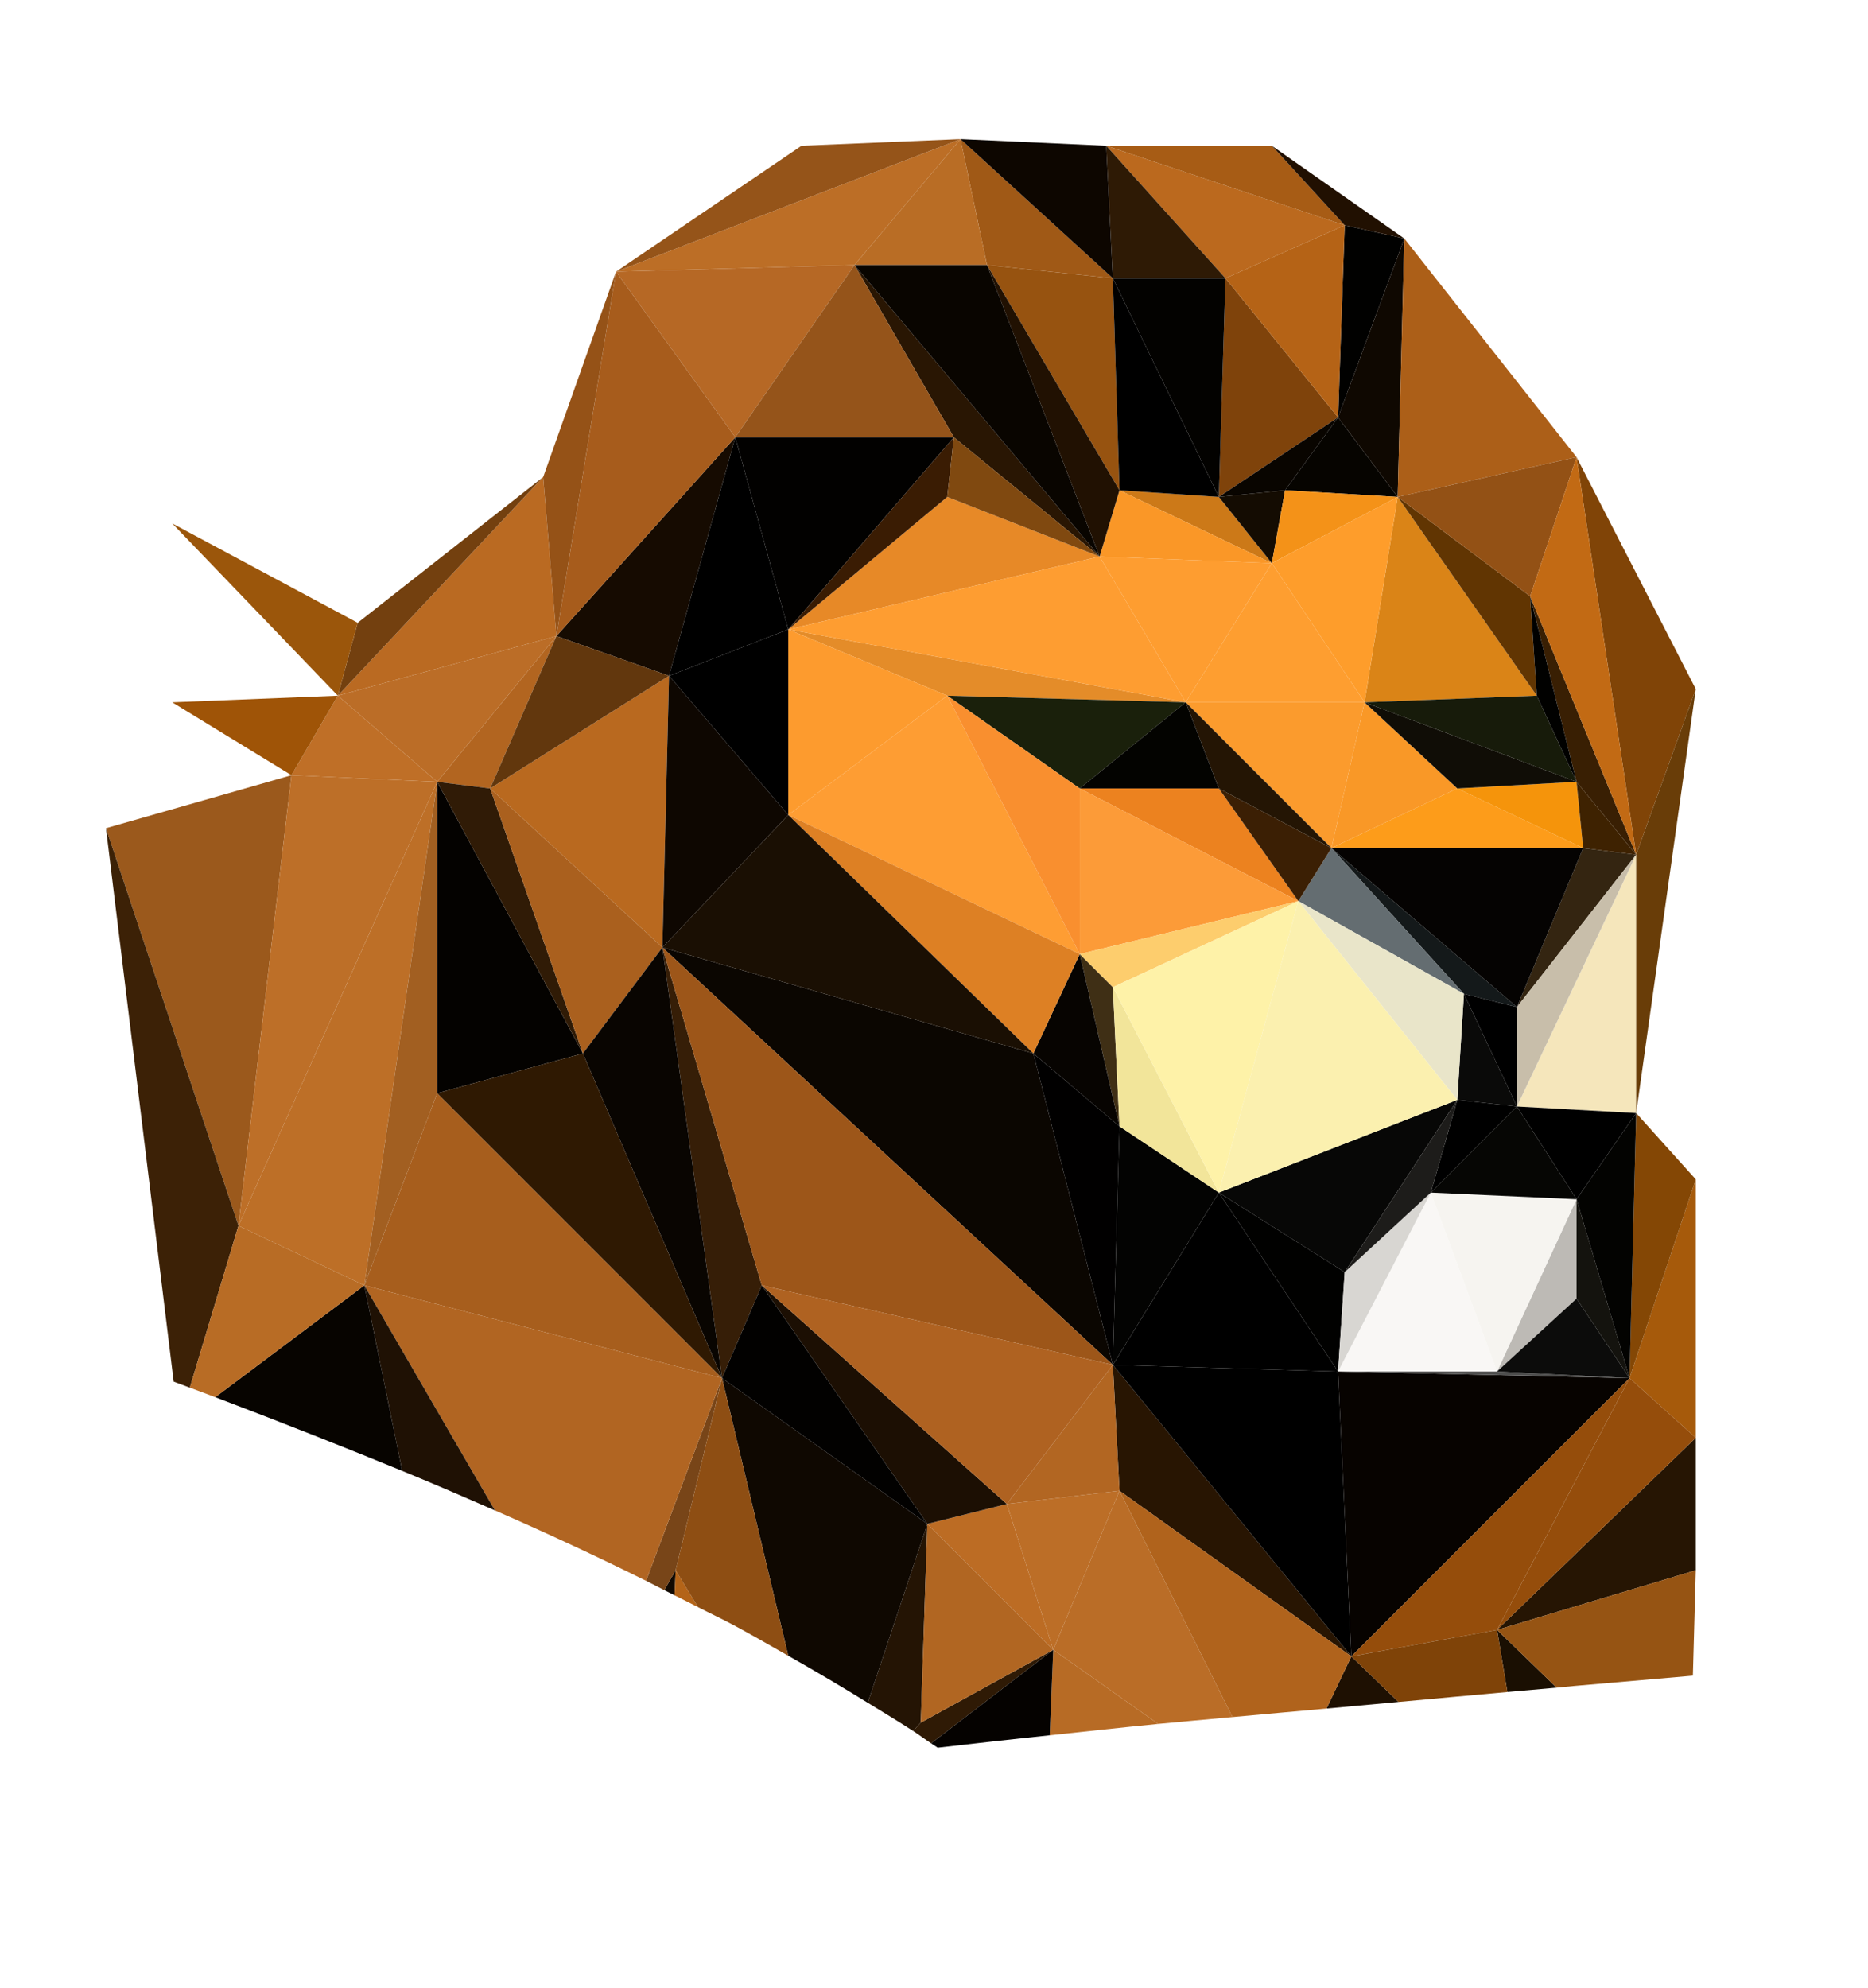 <?xml version="1.0" encoding="UTF-8" standalone="no"?>
<!DOCTYPE svg PUBLIC "-//W3C//DTD SVG 1.1//EN" "http://www.w3.org/Graphics/SVG/1.1/DTD/svg11.dtd">

<!-- Created with Vectornator (http://vectornator.io/) -->
<svg
  height="100%"
  stroke-miterlimit="10"
  style="
    fill-rule: nonzero;
    clip-rule: evenodd;
    stroke-linecap: round;
    stroke-linejoin: round;
  "
  version="1.1"
  viewBox="0 0 282 300"
  width="100%"
  xml:space="preserve"
  xmlns="http://www.w3.org/2000/svg"
  xmlns:vectornator="http://vectornator.io"
  xmlns:xlink="http://www.w3.org/1999/xlink"
>
  <defs />
  <g id="Layer-1" vectornator:layerName="Layer 1" visibility="hidden">
    <path
      d="M39.691 246.771L254.816 246.771L254.816 276.857L39.691 276.857L39.691 246.771Z"
      fill="#0d0700"
      fill-rule="evenodd"
      opacity="1"
      stroke="none"
    />
  </g>
  <g id="Untitled" vectornator:layerName="Untitled">
    <path
      d="M201 128L221 150L229 152L201 128Z"
      fill="#14191a"
      fill-rule="evenodd"
      opacity="1"
      stroke="none"
    />
    <path
      d="M226 207L238 181L238 196L226 207Z"
      fill="#bdbab5"
      fill-rule="evenodd"
      opacity="1"
      stroke="none"
    />
    <path
      d="M163 144L168 149L169 170L163 144Z"
      fill="#3f2f15"
      fill-rule="evenodd"
      opacity="1"
      stroke="none"
    />
    <path
      d="M196 136L201 128L221 150L196 136Z"
      fill="#646d71"
      fill-rule="evenodd"
      opacity="1"
      stroke="none"
    />
    <path
      d="M129 40L144 66L166 84L129 40Z"
      fill="#291603"
      fill-rule="evenodd"
      opacity="1"
      stroke="none"
    />
    <path
      d="M226 246L227.562 255.375C230.487 255.119 231.897 254.988 235 254.719L226 246Z"
      fill="#1a0f02"
      fill-rule="evenodd"
      opacity="1"
      stroke="none"
    />
    <path
      d="M140 230L131 257C133.285 258.411 135.63 259.809 137.844 261.25L139 260L140 230Z"
      fill="#241404"
      fill-rule="evenodd"
      opacity="1"
      stroke="none"
    />
    <path
      d="M166 84L179 106L192 85L166 84Z"
      fill="#fe9d30"
      fill-rule="evenodd"
      opacity="1"
      stroke="none"
    />
    <path
      d="M44 117L51 105L66 118L44 117Z"
      fill="#bf6f27"
      fill-rule="evenodd"
      opacity="1"
      stroke="none"
    />
    <path
      d="M226 246L256 217L256 237L226 246Z"
      fill="#261503"
      fill-rule="evenodd"
      opacity="1"
      stroke="none"
    />
    <path
      d="M93 41L129 40L145 21L93 41Z"
      fill="#bc6e26"
      fill-rule="evenodd"
      opacity="1"
      stroke="none"
    />
    <path
      d="M159 249L158.469 261.906C163.583 261.372 169.199 260.737 174.844 260.188L159 249Z"
      fill="#b76b25"
      fill-rule="evenodd"
      opacity="1"
      stroke="none"
    />
    <path
      d="M51 105L82 72L84 96L51 105Z"
      fill="#ba6a22"
      fill-rule="evenodd"
      opacity="1"
      stroke="none"
    />
    <path
      d="M229 167L247 129L247 168L229 167Z"
      fill="#f5e6bb"
      fill-rule="evenodd"
      opacity="1"
      stroke="none"
    />
    <path
      d="M119 95L143 105L179 106L119 95Z"
      fill="#e48c29"
      fill-rule="evenodd"
      opacity="1"
      stroke="none"
    />
    <path
      d="M149 40L168 42L169 74L149 40Z"
      fill="#975310"
      fill-rule="evenodd"
      opacity="1"
      stroke="none"
    />
    <path
      d="M66 165L55 194L109 208L66 165Z"
      fill="#a75e1d"
      fill-rule="evenodd"
      opacity="1"
      stroke="none"
    />
    <path
      d="M100 143L168 206L156 159L100 143Z"
      fill="#0b0601"
      fill-rule="evenodd"
      opacity="1"
      stroke="none"
    />
    <path
      d="M66 118L74 119L84 96L66 118Z"
      fill="#b26520"
      fill-rule="evenodd"
      opacity="1"
      stroke="none"
    />
    <path
      d="M109 208L119 249.906C123.105 252.228 127.105 254.595 131 257L140 230L109 208Z"
      fill="#0f0801"
      fill-rule="evenodd"
      opacity="1"
      stroke="none"
    />
    <path
      d="M152 227L140 230L159 249L152 227Z"
      fill="#bc6c24"
      fill-rule="evenodd"
      opacity="1"
      stroke="none"
    />
    <path
      d="M145 21L149 40L168 42L145 21Z"
      fill="#a05916"
      fill-rule="evenodd"
      opacity="1"
      stroke="none"
    />
    <path
      d="M201 128L220 119L239 128L201 128Z"
      fill="#fd9c1a"
      fill-rule="evenodd"
      opacity="1"
      stroke="none"
    />
    <path
      d="M184 180L168 206L202 207L184 180Z"
      fill="#000000"
      fill-rule="evenodd"
      opacity="1"
      stroke="none"
    />
    <path
      d="M163 119L184 119L196 136L163 119Z"
      fill="#ec821f"
      fill-rule="evenodd"
      opacity="1"
      stroke="none"
    />
    <path
      d="M74 119L100 143L101 102L74 119Z"
      fill="#b9691f"
      fill-rule="evenodd"
      opacity="1"
      stroke="none"
    />
    <path
      d="M169 74L184 75L192 85L169 74Z"
      fill="#cc7918"
      fill-rule="evenodd"
      opacity="1"
      stroke="none"
    />
    <path
      d="M129 40L145 21L149 40L129 40Z"
      fill="#b96d25"
      fill-rule="evenodd"
      opacity="1"
      stroke="none"
    />
    <path
      d="M119 95L143 75L166 84L119 95Z"
      fill="#e78927"
      fill-rule="evenodd"
      opacity="1"
      stroke="none"
    />
    <path
      d="M238 181L238 196L246 208L238 181Z"
      fill="#14130e"
      fill-rule="evenodd"
      opacity="1"
      stroke="none"
    />
    <path
      d="M163 119L163 144L196 136L163 119Z"
      fill="#fc9b38"
      fill-rule="evenodd"
      opacity="1"
      stroke="none"
    />
    <path
      d="M167 22L185 42L203 34L167 22Z"
      fill="#bb691e"
      fill-rule="evenodd"
      opacity="1"
      stroke="none"
    />
    <path
      d="M16 125L36 185L44 117L16 125Z"
      fill="#9b591c"
      fill-rule="evenodd"
      opacity="1"
      stroke="none"
    />
    <path
      d="M166 84L169 74L192 85L166 84Z"
      fill="#fa9727"
      fill-rule="evenodd"
      opacity="1"
      stroke="none"
    />
    <path
      d="M202 207L216 180L226 207L202 207Z"
      fill="#f9f7f5"
      fill-rule="evenodd"
      opacity="1"
      stroke="none"
    />
    <path
      d="M16 125L26.219 208.531C27.01 208.829 27.879 209.143 28.656 209.438L36 185L16 125Z"
      fill="#3c2106"
      fill-rule="evenodd"
      opacity="1"
      stroke="none"
    />
    <path
      d="M84 96L101 102L111 66L84 96Z"
      fill="#160b01"
      fill-rule="evenodd"
      opacity="1"
      stroke="none"
    />
    <path
      d="M238 69L247 129L256 104L238 69Z"
      fill="#804407"
      fill-rule="evenodd"
      opacity="1"
      stroke="none"
    />
    <path
      d="M36 185L55 194L66 118L36 185Z"
      fill="#bd6f27"
      fill-rule="evenodd"
      opacity="1"
      stroke="none"
    />
    <path
      d="M202 63L203 34L212 36L202 63Z"
      fill="#010100"
      fill-rule="evenodd"
      opacity="1"
      stroke="none"
    />
    <path
      d="M246 208L256 178L256 217L246 208Z"
      fill="#a65a0b"
      fill-rule="evenodd"
      opacity="1"
      stroke="none"
    />
    <path
      d="M184 75L185 42L202 63L184 75Z"
      fill="#7f430b"
      fill-rule="evenodd"
      opacity="1"
      stroke="none"
    />
    <path
      d="M184 119L196 136L201 128L184 119Z"
      fill="#3b1f04"
      fill-rule="evenodd"
      opacity="1"
      stroke="none"
    />
    <path
      d="M179 106L192 85L206 106L179 106Z"
      fill="#fe9e30"
      fill-rule="evenodd"
      opacity="1"
      stroke="none"
    />
    <path
      d="M206 106L211 75L232 105L206 106Z"
      fill="#da8417"
      fill-rule="evenodd"
      opacity="1"
      stroke="none"
    />
    <path
      d="M229 152L239 128L247 129L229 152Z"
      fill="#342511"
      fill-rule="evenodd"
      opacity="1"
      stroke="none"
    />
    <path
      d="M201 128L206 106L220 119L201 128Z"
      fill="#f99827"
      fill-rule="evenodd"
      opacity="1"
      stroke="none"
    />
    <path
      d="M229 152L229 167L247 129L229 152Z"
      fill="#c8beaa"
      fill-rule="evenodd"
      opacity="1"
      stroke="none"
    />
    <path
      d="M167 22L192 22L203 34L167 22Z"
      fill="#a75c15"
      fill-rule="evenodd"
      opacity="1"
      stroke="none"
    />
    <path
      d="M163 144L168 149L196 136L163 144Z"
      fill="#fdcd6d"
      fill-rule="evenodd"
      opacity="1"
      stroke="none"
    />
    <path
      d="M102 237L100.281 240C100.798 240.261 101.327 240.518 101.844 240.781L102 237Z"
      fill="#110901"
      fill-rule="evenodd"
      opacity="1"
      stroke="none"
    />
    <path
      d="M143 105L163 119L179 106L143 105Z"
      fill="#1a200b"
      fill-rule="evenodd"
      opacity="1"
      stroke="none"
    />
    <path
      d="M206 106L232 105L238 118L206 106Z"
      fill="#171b0a"
      fill-rule="evenodd"
      opacity="1"
      stroke="none"
    />
    <path
      d="M101 102L111 66L119 95L101 102Z"
      fill="#000000"
      fill-rule="evenodd"
      opacity="1"
      stroke="none"
    />
    <path
      d="M51 105L54 94L82 72L51 105Z"
      fill="#73400f"
      fill-rule="evenodd"
      opacity="1"
      stroke="none"
    />
    <path
      d="M184 180L203 192L220 166L184 180Z"
      fill="#070706"
      fill-rule="evenodd"
      opacity="1"
      stroke="none"
    />
    <path
      d="M168 206L169 225L204 250L168 206Z"
      fill="#281502"
      fill-rule="evenodd"
      opacity="1"
      stroke="none"
    />
    <path
      d="M109 208L97.531 238.594C98.447 239.049 99.368 239.538 100.281 240L102 237L109 208Z"
      fill="#784518"
      fill-rule="evenodd"
      opacity="1"
      stroke="none"
    />
    <path
      d="M204 250L200.25 257.875C203.724 257.558 207.361 257.211 211.125 256.875L204 250Z"
      fill="#1e1002"
      fill-rule="evenodd"
      opacity="1"
      stroke="none"
    />
    <path
      d="M184 180L202 207L203 192L184 180Z"
      fill="#010100"
      fill-rule="evenodd"
      opacity="1"
      stroke="none"
    />
    <path
      d="M179 106L201 128L206 106L179 106Z"
      fill="#fb9b2d"
      fill-rule="evenodd"
      opacity="1"
      stroke="none"
    />
    <path
      d="M168 42L169 74L184 75L168 42Z"
      fill="#000000"
      fill-rule="evenodd"
      opacity="1"
      stroke="none"
    />
    <path
      d="M202 207L204 250L246 208L202 207Z"
      fill="#070300"
      fill-rule="evenodd"
      opacity="1"
      stroke="none"
    />
    <path
      d="M194 74L202 63L211 75L194 74Z"
      fill="#060400"
      fill-rule="evenodd"
      opacity="1"
      stroke="none"
    />
    <path
      d="M169 225L152 227L159 249L169 225Z"
      fill="#bc6e27"
      fill-rule="evenodd"
      opacity="1"
      stroke="none"
    />
    <path
      d="M169 170L168 206L184 180L169 170Z"
      fill="#030302"
      fill-rule="evenodd"
      opacity="1"
      stroke="none"
    />
    <path
      d="M111 66L119 95L144 66L111 66Z"
      fill="#020100"
      fill-rule="evenodd"
      opacity="1"
      stroke="none"
    />
    <path
      d="M55 194L74.719 227.969C82.65 231.437 90.296 234.995 97.531 238.594L109 208L55 194Z"
      fill="#b16522"
      fill-rule="evenodd"
      opacity="1"
      stroke="none"
    />
    <path
      d="M220 119L238 118L239 128L220 119Z"
      fill="#f5940b"
      fill-rule="evenodd"
      opacity="1"
      stroke="none"
    />
    <path
      d="M149 40L166 84L169 74L149 40Z"
      fill="#211102"
      fill-rule="evenodd"
      opacity="1"
      stroke="none"
    />
    <path
      d="M168 149L169 170L184 180L168 149Z"
      fill="#f2e59a"
      fill-rule="evenodd"
      opacity="1"
      stroke="none"
    />
    <path
      d="M192 22L203 34L212 36L192 22Z"
      fill="#211001"
      fill-rule="evenodd"
      opacity="1"
      stroke="none"
    />
    <path
      d="M202 63L211 75L212 36L202 63Z"
      fill="#0f0801"
      fill-rule="evenodd"
      opacity="1"
      stroke="none"
    />
    <path
      d="M211 75L231 90L232 105L211 75Z"
      fill="#613502"
      fill-rule="evenodd"
      opacity="1"
      stroke="none"
    />
    <path
      d="M55 194L60.719 222C65.583 223.998 70.305 226.039 74.719 227.969L55 194Z"
      fill="#1f1104"
      fill-rule="evenodd"
      opacity="1"
      stroke="none"
    />
    <path
      d="M36 185L44 117L66 118L36 185Z"
      fill="#bd6f28"
      fill-rule="evenodd"
      opacity="1"
      stroke="none"
    />
    <path
      d="M231 90L238 118L247 129L231 90Z"
      fill="#391f03"
      fill-rule="evenodd"
      opacity="1"
      stroke="none"
    />
    <path
      d="M229 167L238 181L247 168L229 167Z"
      fill="#000000"
      fill-rule="evenodd"
      opacity="1"
      stroke="none"
    />
    <path
      d="M159 249L139 260L137.844 261.25C138.78 261.86 139.639 262.51 140.562 263.125L159 249Z"
      fill="#2f1a05"
      fill-rule="evenodd"
      opacity="1"
      stroke="none"
    />
    <path
      d="M168 42L184 75L185 42L168 42Z"
      fill="#030200"
      fill-rule="evenodd"
      opacity="1"
      stroke="none"
    />
    <path
      d="M185 42L202 63L203 34L185 42Z"
      fill="#b56316"
      fill-rule="evenodd"
      opacity="1"
      stroke="none"
    />
    <path
      d="M168 149L184 180L196 136L168 149Z"
      fill="#fef2a8"
      fill-rule="evenodd"
      opacity="1"
      stroke="none"
    />
    <path
      d="M159 249L140.562 263.125C140.897 263.348 141.23 263.558 141.562 263.781C147.066 263.15 152.7 262.508 158.469 261.906L159 249Z"
      fill="#050200"
      fill-rule="evenodd"
      opacity="1"
      stroke="none"
    />
    <path
      d="M220 166L221 150L229 167L220 166Z"
      fill="#0a0a09"
      fill-rule="evenodd"
      opacity="1"
      stroke="none"
    />
    <path
      d="M201 128L229 152L239 128L201 128Z"
      fill="#050302"
      fill-rule="evenodd"
      opacity="1"
      stroke="none"
    />
    <path
      d="M119 95L119 123L143 105L119 95Z"
      fill="#fd9b2e"
      fill-rule="evenodd"
      opacity="1"
      stroke="none"
    />
    <path
      d="M246 208L247 168L256 178L246 208Z"
      fill="#844705"
      fill-rule="evenodd"
      opacity="1"
      stroke="none"
    />
    <path
      d="M202 207L203 192L216 180L202 207Z"
      fill="#d8d6d2"
      fill-rule="evenodd"
      opacity="1"
      stroke="none"
    />
    <path
      d="M66 118L66 165L88 159L66 118Z"
      fill="#040200"
      fill-rule="evenodd"
      opacity="1"
      stroke="none"
    />
    <path
      d="M115 194L140 230L152 227L115 194Z"
      fill="#1c0f03"
      fill-rule="evenodd"
      opacity="1"
      stroke="none"
    />
    <path
      d="M231 90L232 105L238 118L231 90Z"
      fill="#010100"
      fill-rule="evenodd"
      opacity="1"
      stroke="none"
    />
    <path
      d="M100 143L101 102L119 123L100 143Z"
      fill="#0e0701"
      fill-rule="evenodd"
      opacity="1"
      stroke="none"
    />
    <path
      d="M221 150L229 152L229 167L221 150Z"
      fill="#000000"
      fill-rule="evenodd"
      opacity="1"
      stroke="none"
    />
    <path
      d="M93 41L111 66L129 40L93 41Z"
      fill="#b66825"
      fill-rule="evenodd"
      opacity="1"
      stroke="none"
    />
    <path
      d="M74 119L84 96L101 102L74 119Z"
      fill="#62370d"
      fill-rule="evenodd"
      opacity="1"
      stroke="none"
    />
    <path
      d="M169 225L159 249L174.844 260.188C177.881 259.892 182.811 259.463 186.062 259.156L169 225Z"
      fill="#ba6d27"
      fill-rule="evenodd"
      opacity="1"
      stroke="none"
    />
    <path
      d="M119 123L143 105L163 144L119 123Z"
      fill="#fe9d33"
      fill-rule="evenodd"
      opacity="1"
      stroke="none"
    />
    <path
      d="M247 129L247 168L256 104L247 129Z"
      fill="#693d08"
      fill-rule="evenodd"
      opacity="1"
      stroke="none"
    />
    <path
      d="M101 102L119 95L119 123L101 102Z"
      fill="#000000"
      fill-rule="evenodd"
      opacity="1"
      stroke="none"
    />
    <path
      d="M119 95L143 75L144 66L119 95Z"
      fill="#3a1c03"
      fill-rule="evenodd"
      opacity="1"
      stroke="none"
    />
    <path
      d="M211 75L212 36L238 69L211 75Z"
      fill="#ac5f18"
      fill-rule="evenodd"
      opacity="1"
      stroke="none"
    />
    <path
      d="M55 194L32.5 210.875C42.924 214.84 52.322 218.552 60.719 222L55 194Z"
      fill="#070400"
      fill-rule="evenodd"
      opacity="1"
      stroke="none"
    />
    <path
      d="M66 118L74 119L88 159L66 118Z"
      fill="#301b06"
      fill-rule="evenodd"
      opacity="1"
      stroke="none"
    />
    <path
      d="M202 207L226 207L246 208L202 207Z"
      fill="#4e4e4d"
      fill-rule="evenodd"
      opacity="1"
      stroke="none"
    />
    <path
      d="M129 40L149 40L166 84L129 40Z"
      fill="#090500"
      fill-rule="evenodd"
      opacity="1"
      stroke="none"
    />
    <path
      d="M26 106L44 117L51 105L26 106Z"
      fill="#9f5407"
      fill-rule="evenodd"
      opacity="1"
      stroke="none"
    />
    <path
      d="M226 246L246 208L256 217L226 246Z"
      fill="#954d0b"
      fill-rule="evenodd"
      opacity="1"
      stroke="none"
    />
    <path
      d="M143 105L163 119L163 144L143 105Z"
      fill="#f98f2f"
      fill-rule="evenodd"
      opacity="1"
      stroke="none"
    />
    <path
      d="M119 95L166 84L179 106L119 95Z"
      fill="#fe9d31"
      fill-rule="evenodd"
      opacity="1"
      stroke="none"
    />
    <path
      d="M102 237L101.844 240.781C103.013 241.377 104.204 241.954 105.375 242.562L102 237Z"
      fill="#b46418"
      fill-rule="evenodd"
      opacity="1"
      stroke="none"
    />
    <path
      d="M109 208L102 237L105.375 242.562C107.158 243.49 108.951 244.319 110.75 245.281C113.581 246.795 116.263 248.358 119 249.906L109 208Z"
      fill="#8e4e13"
      fill-rule="evenodd"
      opacity="1"
      stroke="none"
    />
    <path
      d="M256 237L226 246L235 254.719C236.083 254.625 236.488 254.565 237.594 254.469C247.141 253.642 250.898 253.31 255.562 252.906L256 237Z"
      fill="#965413"
      fill-rule="evenodd"
      opacity="1"
      stroke="none"
    />
    <path
      d="M84 96L93 41L111 66L84 96Z"
      fill="#a75c1c"
      fill-rule="evenodd"
      opacity="1"
      stroke="none"
    />
    <path
      d="M216 180L226 207L238 181L216 180Z"
      fill="#f6f4f0"
      fill-rule="evenodd"
      opacity="1"
      stroke="none"
    />
    <path
      d="M156 159L163 144L169 170L156 159Z"
      fill="#070401"
      fill-rule="evenodd"
      opacity="1"
      stroke="none"
    />
    <path
      d="M100 143L109 208L115 194L100 143Z"
      fill="#361e07"
      fill-rule="evenodd"
      opacity="1"
      stroke="none"
    />
    <path
      d="M216 180L220 166L229 167L216 180Z"
      fill="#000000"
      fill-rule="evenodd"
      opacity="1"
      stroke="none"
    />
    <path
      d="M167 22L168 42L185 42L167 22Z"
      fill="#2e1a05"
      fill-rule="evenodd"
      opacity="1"
      stroke="none"
    />
    <path
      d="M168 206L204 250L202 207L168 206Z"
      fill="#000000"
      fill-rule="evenodd"
      opacity="1"
      stroke="none"
    />
    <path
      d="M179 106L184 119L201 128L179 106Z"
      fill="#241504"
      fill-rule="evenodd"
      opacity="1"
      stroke="none"
    />
    <path
      d="M196 136L220 166L221 150L196 136Z"
      fill="#e9e5c9"
      fill-rule="evenodd"
      opacity="1"
      stroke="none"
    />
    <path
      d="M206 106L220 119L238 118L206 106Z"
      fill="#100d06"
      fill-rule="evenodd"
      opacity="1"
      stroke="none"
    />
    <path
      d="M26 79L51 105L54 94L26 79Z"
      fill="#9b560b"
      fill-rule="evenodd"
      opacity="1"
      stroke="none"
    />
    <path
      d="M169 225L186.062 259.156C190.174 258.769 195.719 258.288 200.25 257.875L204 250L169 225Z"
      fill="#b0631c"
      fill-rule="evenodd"
      opacity="1"
      stroke="none"
    />
    <path
      d="M204 250L226 246L246 208L204 250Z"
      fill="#954d0b"
      fill-rule="evenodd"
      opacity="1"
      stroke="none"
    />
    <path
      d="M36 185L28.656 209.438C29.884 209.901 31.306 210.421 32.5 210.875L55 194L36 185Z"
      fill="#b86c25"
      fill-rule="evenodd"
      opacity="1"
      stroke="none"
    />
    <path
      d="M143 75L144 66L166 84L143 75Z"
      fill="#804910"
      fill-rule="evenodd"
      opacity="1"
      stroke="none"
    />
    <path
      d="M140 230L139 260L159 249L140 230Z"
      fill="#b16622"
      fill-rule="evenodd"
      opacity="1"
      stroke="none"
    />
    <path
      d="M111 66L129 40L144 66L111 66Z"
      fill="#95541a"
      fill-rule="evenodd"
      opacity="1"
      stroke="none"
    />
    <path
      d="M184 75L192 85L194 74L184 75Z"
      fill="#140c02"
      fill-rule="evenodd"
      opacity="1"
      stroke="none"
    />
    <path
      d="M145 21L167 22L168 42L145 21Z"
      fill="#0d0600"
      fill-rule="evenodd"
      opacity="1"
      stroke="none"
    />
    <path
      d="M238 181L246 208L247 168L238 181Z"
      fill="#030301"
      fill-rule="evenodd"
      opacity="1"
      stroke="none"
    />
    <path
      d="M192 85L194 74L211 75L192 85Z"
      fill="#f49218"
      fill-rule="evenodd"
      opacity="1"
      stroke="none"
    />
    <path
      d="M119 123L156 159L163 144L119 123Z"
      fill="#dd8024"
      fill-rule="evenodd"
      opacity="1"
      stroke="none"
    />
    <path
      d="M226 207L238 196L246 208L226 207Z"
      fill="#0c0c0b"
      fill-rule="evenodd"
      opacity="1"
      stroke="none"
    />
    <path
      d="M55 194L66 118L66 165L55 194Z"
      fill="#a25f21"
      fill-rule="evenodd"
      opacity="1"
      stroke="none"
    />
    <path
      d="M216 180L229 167L238 181L216 180Z"
      fill="#060604"
      fill-rule="evenodd"
      opacity="1"
      stroke="none"
    />
    <path
      d="M184 75L194 74L202 63L184 75Z"
      fill="#090500"
      fill-rule="evenodd"
      opacity="1"
      stroke="none"
    />
    <path
      d="M211 75L231 90L238 69L211 75Z"
      fill="#935115"
      fill-rule="evenodd"
      opacity="1"
      stroke="none"
    />
    <path
      d="M184 180L196 136L220 166L184 180Z"
      fill="#fbf0af"
      fill-rule="evenodd"
      opacity="1"
      stroke="none"
    />
    <path
      d="M156 159L168 206L169 170L156 159Z"
      fill="#010000"
      fill-rule="evenodd"
      opacity="1"
      stroke="none"
    />
    <path
      d="M231 90L238 69L247 129L231 90Z"
      fill="#c26a14"
      fill-rule="evenodd"
      opacity="1"
      stroke="none"
    />
    <path
      d="M74 119L88 159L100 143L74 119Z"
      fill="#aa601e"
      fill-rule="evenodd"
      opacity="1"
      stroke="none"
    />
    <path
      d="M203 192L216 180L220 166L203 192Z"
      fill="#1d1c1a"
      fill-rule="evenodd"
      opacity="1"
      stroke="none"
    />
    <path
      d="M168 206L152 227L169 225L168 206Z"
      fill="#b26622"
      fill-rule="evenodd"
      opacity="1"
      stroke="none"
    />
    <path
      d="M100 143L115 194L168 206L100 143Z"
      fill="#9d5619"
      fill-rule="evenodd"
      opacity="1"
      stroke="none"
    />
    <path
      d="M238 118L239 128L247 129L238 118Z"
      fill="#3e2201"
      fill-rule="evenodd"
      opacity="1"
      stroke="none"
    />
    <path
      d="M100 143L88 159L109 208L100 143Z"
      fill="#090501"
      fill-rule="evenodd"
      opacity="1"
      stroke="none"
    />
    <path
      d="M226 246L204 250L211.125 256.875C216.815 256.367 221.097 255.94 227.562 255.375L226 246Z"
      fill="#7f4308"
      fill-rule="evenodd"
      opacity="1"
      stroke="none"
    />
    <path
      d="M93 41L121 22L145 21L93 41Z"
      fill="#955419"
      fill-rule="evenodd"
      opacity="1"
      stroke="none"
    />
    <path
      d="M115 194L109 208L140 230L115 194Z"
      fill="#020100"
      fill-rule="evenodd"
      opacity="1"
      stroke="none"
    />
    <path
      d="M192 85L206 106L211 75L192 85Z"
      fill="#fe9d2b"
      fill-rule="evenodd"
      opacity="1"
      stroke="none"
    />
    <path
      d="M82 72L84 96L93 41L82 72Z"
      fill="#955217"
      fill-rule="evenodd"
      opacity="1"
      stroke="none"
    />
    <path
      d="M115 194L152 227L168 206L115 194Z"
      fill="#af6221"
      fill-rule="evenodd"
      opacity="1"
      stroke="none"
    />
    <path
      d="M51 105L66 118L84 96L51 105Z"
      fill="#bb6d27"
      fill-rule="evenodd"
      opacity="1"
      stroke="none"
    />
    <path
      d="M163 119L179 106L184 119L163 119Z"
      fill="#030300"
      fill-rule="evenodd"
      opacity="1"
      stroke="none"
    />
    <path
      d="M100 143L119 123L156 159L100 143Z"
      fill="#1a0f03"
      fill-rule="evenodd"
      opacity="1"
      stroke="none"
    />
    <path
      d="M88 159L66 165L109 208L88 159Z"
      fill="#2f1902"
      fill-rule="evenodd"
      opacity="1"
      stroke="none"
    />
  </g>
</svg>
